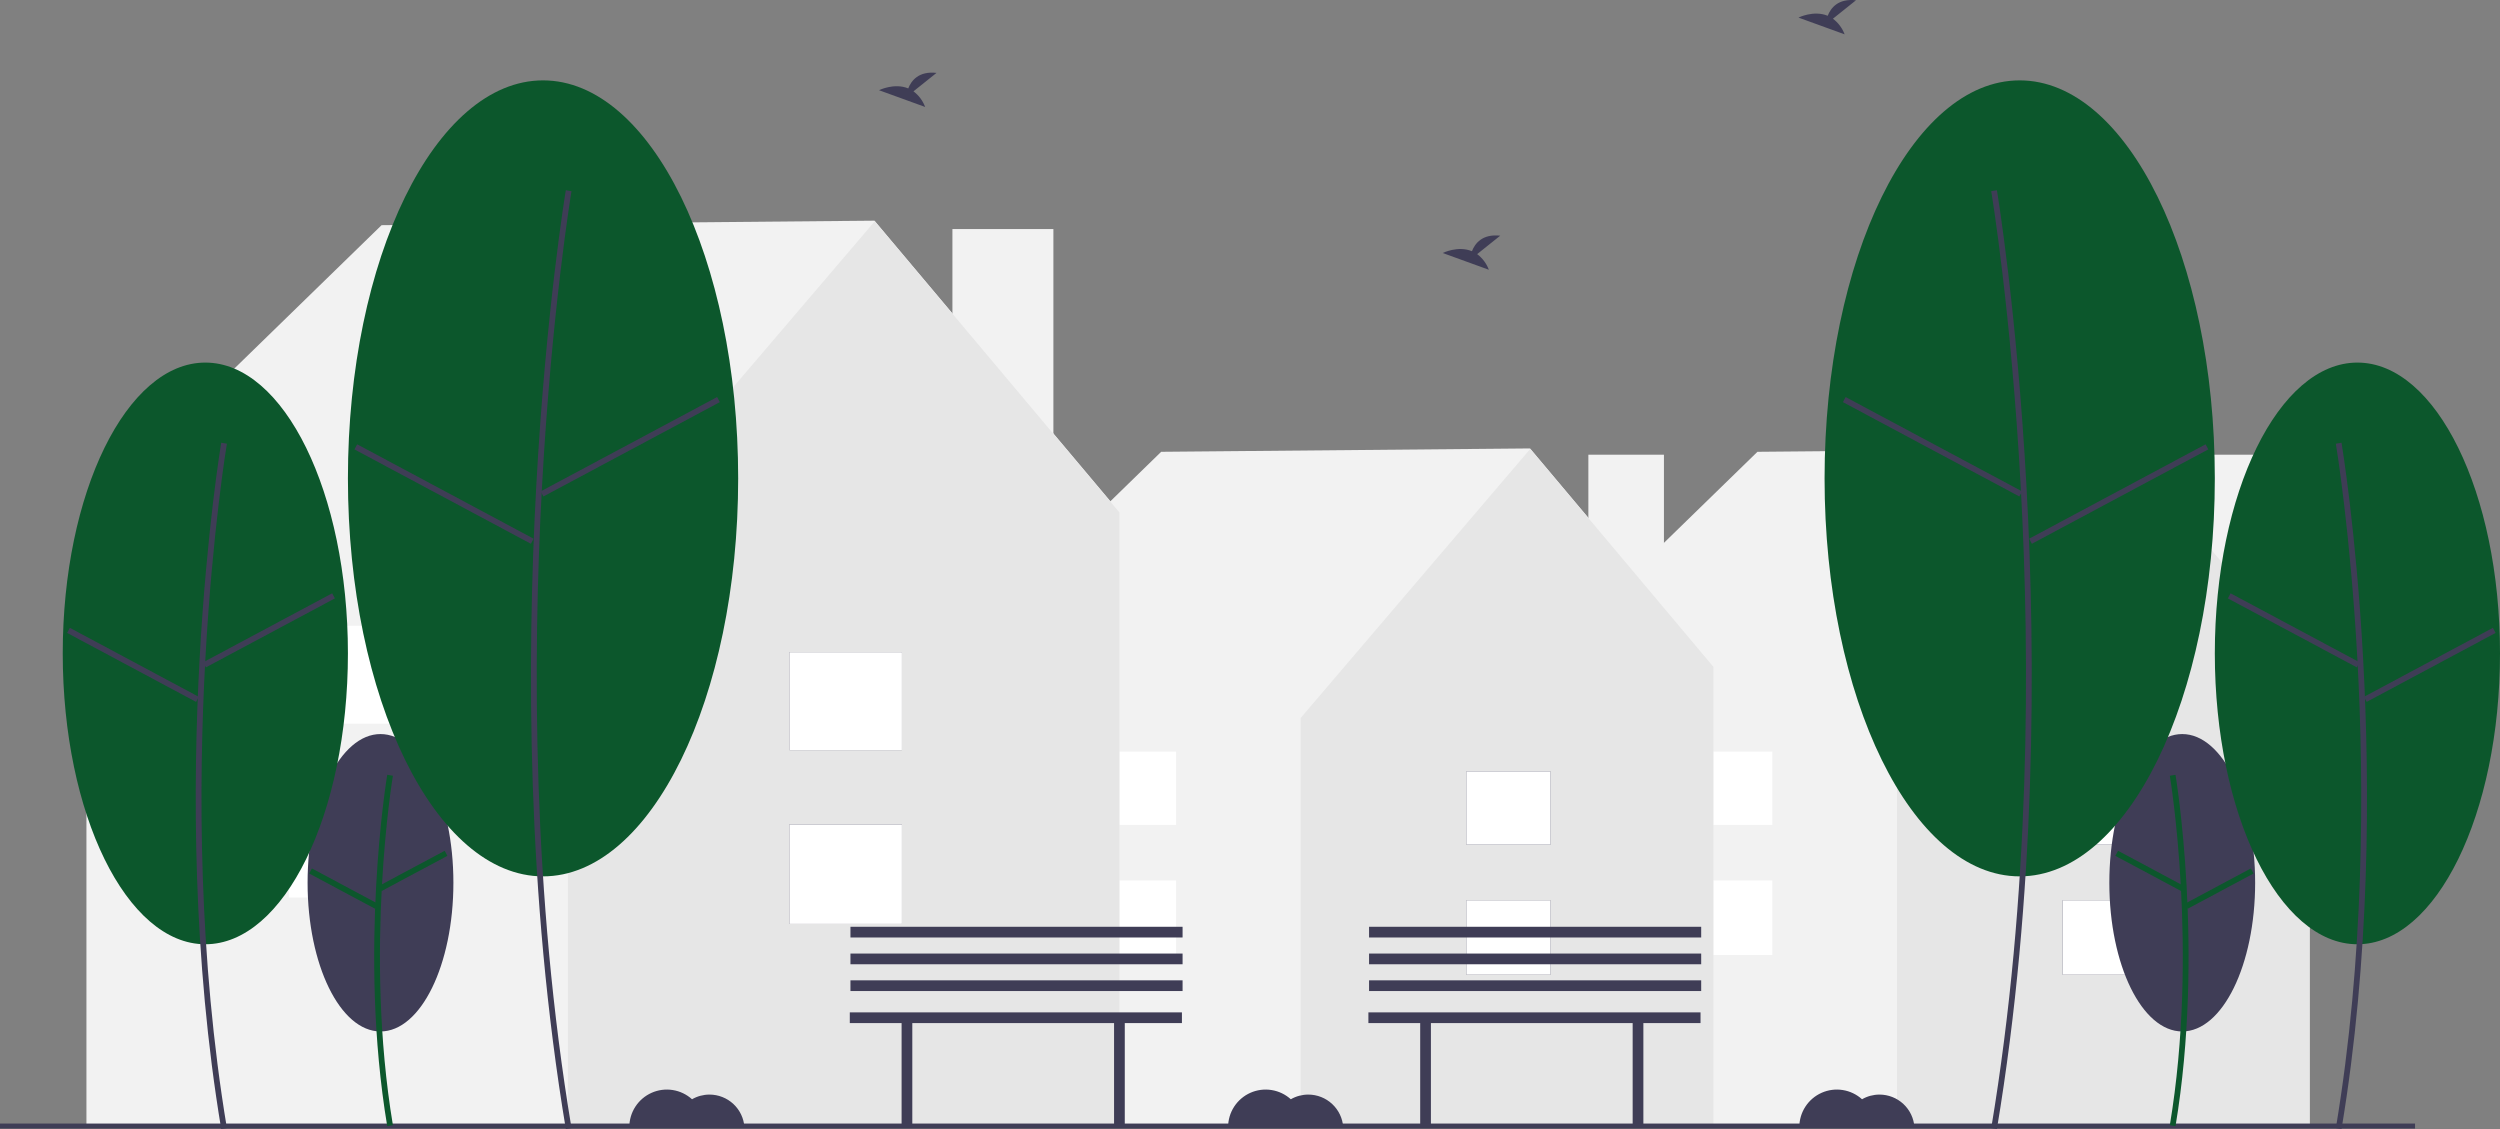 <svg width="496" height="224" viewBox="0 0 496 224" fill="none" xmlns="http://www.w3.org/2000/svg">
<rect x="0" y="0" width="496" height="224" fill="#808080" stroke="none"/>
<g clip-path="url(#clip0)">
<path d="M448.427 90.213H433.436V142.087H448.427V90.213Z" fill="#F2F2F2"/>
<path d="M458.325 132.329L421.864 88.969L348.676 89.638L304.279 132.866L305.176 133.442H304.856V223.357H458.227V133.442L458.325 132.329Z" fill="#F2F2F2"/>
<path d="M421.903 89.061L376.354 142.444V223.356H458.228V132.289L421.903 89.061Z" fill="#E6E6E6"/>
<path d="M425.94 178.611H409.219V193.385H425.94V178.611Z" fill="#3F3D56"/>
<path d="M425.94 153.039H409.219V167.579H425.94V153.039Z" fill="#3F3D56"/>
<path d="M425.94 178.611H409.219V193.385H425.94V178.611Z" fill="white"/>
<path d="M425.94 153.039H409.219V167.579H425.94V153.039Z" fill="white"/>
<path d="M351.631 174.691H334.91V189.465H351.631V174.691Z" fill="white"/>
<path d="M351.631 149.119H334.91V163.659H351.631V149.119Z" fill="white"/>
<path d="M330.124 90.213H315.133V142.087H330.124V90.213Z" fill="#F2F2F2"/>
<path d="M340.024 132.329L303.563 88.969L230.376 89.638L185.979 132.866L186.876 133.442H186.555V223.357H339.926V133.442L340.024 132.329Z" fill="#F2F2F2"/>
<path d="M303.603 89.061L258.053 142.444V223.356H339.927V132.289L303.603 89.061Z" fill="#E6E6E6"/>
<path d="M307.639 178.611H290.918V193.385H307.639V178.611Z" fill="#3F3D56"/>
<path d="M307.639 153.039H290.918V167.579H307.639V153.039Z" fill="#3F3D56"/>
<path d="M307.639 178.611H290.918V193.385H307.639V178.611Z" fill="white"/>
<path d="M307.639 153.039H290.918V167.579H307.639V153.039Z" fill="white"/>
<path d="M233.328 174.691H216.607V189.465H233.328V174.691Z" fill="white"/>
<path d="M233.328 149.119H216.607V163.659H233.328V149.119Z" fill="white"/>
<path d="M208.993 45.445H188.961V114.761H208.993V45.445Z" fill="#F2F2F2"/>
<path d="M222.221 101.721L173.501 43.781L75.704 44.675L16.379 102.438L17.577 103.208H17.149V223.356H222.09V103.208L222.221 101.721Z" fill="#F2F2F2"/>
<path d="M173.551 43.904L112.686 115.238V223.356H222.09V101.668L173.551 43.904Z" fill="#E6E6E6"/>
<path d="M178.945 163.564H156.602V183.306H178.945V163.564Z" fill="#3F3D56"/>
<path d="M178.945 129.395H156.602V148.823H178.945V129.395Z" fill="#3F3D56"/>
<path d="M178.945 163.564H156.602V183.306H178.945V163.564Z" fill="white"/>
<path d="M178.945 129.395H156.602V148.823H178.945V129.395Z" fill="white"/>
<path d="M79.65 158.328H57.307V178.07H79.65V158.328Z" fill="white"/>
<path d="M79.65 124.156H57.307V143.585H79.65V124.156Z" fill="white"/>
<path d="M479.144 222.914H0V223.908H479.144V222.914Z" fill="#3F3D56"/>
<path d="M75.49 204.641C83.478 204.641 89.954 191.433 89.954 175.139C89.954 158.845 83.478 145.637 75.49 145.637C67.501 145.637 61.025 158.845 61.025 175.139C61.025 191.433 67.501 204.641 75.49 204.641Z" fill="#3F3D56"/>
<path d="M76.826 223.428C71.033 188.683 76.768 154.064 76.826 153.719L77.953 153.91C77.895 154.253 72.193 188.691 77.953 223.241L76.826 223.428Z" fill="#0C572C"/>
<path d="M88.224 168.794L75.144 175.787L75.684 176.795L88.763 169.801L88.224 168.794Z" fill="#0C572C"/>
<path d="M61.879 172.297L61.34 173.305L74.418 180.302L74.957 179.295L61.879 172.297Z" fill="#0C572C"/>
<path d="M40.737 187.341C56.362 187.341 69.028 161.507 69.028 129.638C69.028 97.77 56.362 71.936 40.737 71.936C25.113 71.936 12.447 97.77 12.447 129.638C12.447 161.507 25.113 187.341 40.737 187.341Z" fill="#0C572C"/>
<path d="M43.889 224C32.573 156.133 43.774 88.513 43.889 87.838L45.016 88.029C44.901 88.702 33.733 156.14 45.016 223.813L43.889 224Z" fill="#3F3D56"/>
<path d="M65.901 117.712L40.318 131.391L40.858 132.398L66.44 118.719L65.901 117.712Z" fill="#3F3D56"/>
<path d="M13.86 124.565L13.32 125.572L38.899 139.258L39.439 138.251L13.86 124.565Z" fill="#3F3D56"/>
<path d="M107.74 173.871C129.121 173.871 146.453 138.519 146.453 94.909C146.453 51.3 129.121 15.947 107.74 15.947C86.36 15.947 69.027 51.3 69.027 94.909C69.027 138.519 86.36 173.871 107.74 173.871Z" fill="#0C572C"/>
<path d="M112.26 224C96.781 131.163 112.104 38.666 112.26 37.742L113.387 37.933C113.231 38.855 97.941 131.171 113.387 223.812L112.26 224Z" fill="#3F3D56"/>
<path d="M142.275 78.774L107.268 97.492L107.807 98.5L142.815 79.781L142.275 78.774Z" fill="#3F3D56"/>
<path d="M70.862 88.151L70.322 89.158L105.325 107.886L105.865 106.878L70.862 88.151Z" fill="#3F3D56"/>
<path d="M432.956 204.641C440.945 204.641 447.421 191.433 447.421 175.139C447.421 158.845 440.945 145.637 432.956 145.637C424.968 145.637 418.492 158.845 418.492 175.139C418.492 191.433 424.968 204.641 432.956 204.641Z" fill="#3F3D56"/>
<path d="M431.622 223.428C437.415 188.683 431.68 154.064 431.621 153.719L430.494 153.91C430.553 154.253 436.255 188.691 430.494 223.241L431.622 223.428Z" fill="#0C572C"/>
<path d="M420.223 168.795L419.684 169.803L432.763 176.796L433.302 175.789L420.223 168.795Z" fill="#0C572C"/>
<path d="M446.566 172.297L433.488 179.295L434.028 180.302L447.106 173.305L446.566 172.297Z" fill="#0C572C"/>
<path d="M467.71 187.341C483.334 187.341 496 161.507 496 129.638C496 97.77 483.334 71.936 467.71 71.936C452.086 71.936 439.42 97.77 439.42 129.638C439.42 161.507 452.086 187.341 467.71 187.341Z" fill="#0C572C"/>
<path d="M464.559 224C475.875 156.133 464.673 88.513 464.559 87.838L463.432 88.029C463.546 88.702 474.714 156.14 463.432 223.813L464.559 224Z" fill="#3F3D56"/>
<path d="M442.545 117.713L442.006 118.721L467.588 132.4L468.128 131.392L442.545 117.713Z" fill="#3F3D56"/>
<path d="M494.587 124.564L469.008 138.25L469.547 139.257L495.126 125.572L494.587 124.564Z" fill="#3F3D56"/>
<path d="M400.707 173.871C422.088 173.871 439.42 138.519 439.42 94.909C439.42 51.3 422.088 15.947 400.707 15.947C379.327 15.947 361.994 51.3 361.994 94.909C361.994 138.519 379.327 173.871 400.707 173.871Z" fill="#0C572C"/>
<path d="M396.186 224C411.665 131.163 396.342 38.666 396.186 37.742L395.059 37.933C395.215 38.855 410.504 131.171 395.059 223.812L396.186 224Z" fill="#3F3D56"/>
<path d="M366.172 78.774L365.633 79.781L400.641 98.5L401.18 97.492L366.172 78.774Z" fill="#3F3D56"/>
<path d="M437.585 88.151L402.582 106.879L403.121 107.886L438.124 89.159L437.585 88.151Z" fill="#3F3D56"/>
<path d="M293.07 50.417L297.646 46.758C294.091 46.366 292.631 48.304 292.033 49.838C289.256 48.685 286.232 50.196 286.232 50.196L295.388 53.519C294.926 52.285 294.122 51.209 293.07 50.417Z" fill="#3F3D56"/>
<path d="M181.232 18.12L185.808 14.461C182.253 14.069 180.793 16.007 180.195 17.541C177.418 16.389 174.395 17.899 174.395 17.899L183.55 21.222C183.088 19.989 182.284 18.913 181.232 18.12Z" fill="#3F3D56"/>
<path d="M363.654 3.71L368.23 0.051C364.675 -0.341 363.215 1.597 362.617 3.131C359.84 1.978 356.816 3.489 356.816 3.489L365.972 6.812C365.51 5.578 364.706 4.502 363.654 3.71Z" fill="#3F3D56"/>
<path d="M372.892 217.164C371.676 217.164 370.481 217.484 369.428 218.093C368.359 217.126 367.032 216.49 365.608 216.263C364.184 216.036 362.725 216.226 361.407 216.812C360.09 217.398 358.971 218.353 358.186 219.562C357.401 220.771 356.985 222.182 356.986 223.623H379.826C379.702 221.87 378.917 220.228 377.631 219.03C376.344 217.831 374.651 217.164 372.892 217.164Z" fill="#3F3D56"/>
<path d="M140.763 217.164C139.547 217.164 138.352 217.484 137.299 218.093C136.23 217.126 134.903 216.49 133.479 216.263C132.055 216.036 130.596 216.226 129.279 216.812C127.961 217.398 126.842 218.353 126.057 219.562C125.272 220.771 124.856 222.182 124.857 223.623H147.697C147.573 221.87 146.788 220.228 145.502 219.03C144.215 217.831 142.522 217.164 140.763 217.164Z" fill="#3F3D56"/>
<path d="M259.562 217.164C258.346 217.164 257.151 217.484 256.098 218.093C255.029 217.126 253.701 216.49 252.278 216.263C250.854 216.036 249.395 216.226 248.077 216.812C246.76 217.398 245.641 218.353 244.856 219.562C244.071 220.771 243.654 222.182 243.656 223.623H266.496C266.372 221.87 265.587 220.228 264.3 219.03C263.014 217.831 261.321 217.164 259.562 217.164Z" fill="#3F3D56"/>
<path d="M234.494 200.855H168.6V202.98H178.876V223.167H181.002V202.98H221.029V223.167H223.155V202.98H234.494V200.855Z" fill="#3F3D56"/>
<path d="M234.623 194.498H168.729V196.623H234.623V194.498Z" fill="#3F3D56"/>
<path d="M234.623 189.186H168.729V191.31H234.623V189.186Z" fill="#3F3D56"/>
<path d="M234.623 183.873H168.729V185.998H234.623V183.873Z" fill="#3F3D56"/>
<path d="M337.385 200.855H271.49V202.98H281.767V223.167H283.892V202.98H323.919V223.167H326.045V202.98H337.385V200.855Z" fill="#3F3D56"/>
<path d="M337.516 194.498H271.621V196.623H337.516V194.498Z" fill="#3F3D56"/>
<path d="M337.516 189.186H271.621V191.31H337.516V189.186Z" fill="#3F3D56"/>
<path d="M337.516 183.873H271.621V185.998H337.516V183.873Z" fill="#3F3D56"/>
</g>
<defs>
<clipPath id="clip0">
<rect width="496" height="224" fill="white"/>
</clipPath>
</defs>
</svg>
